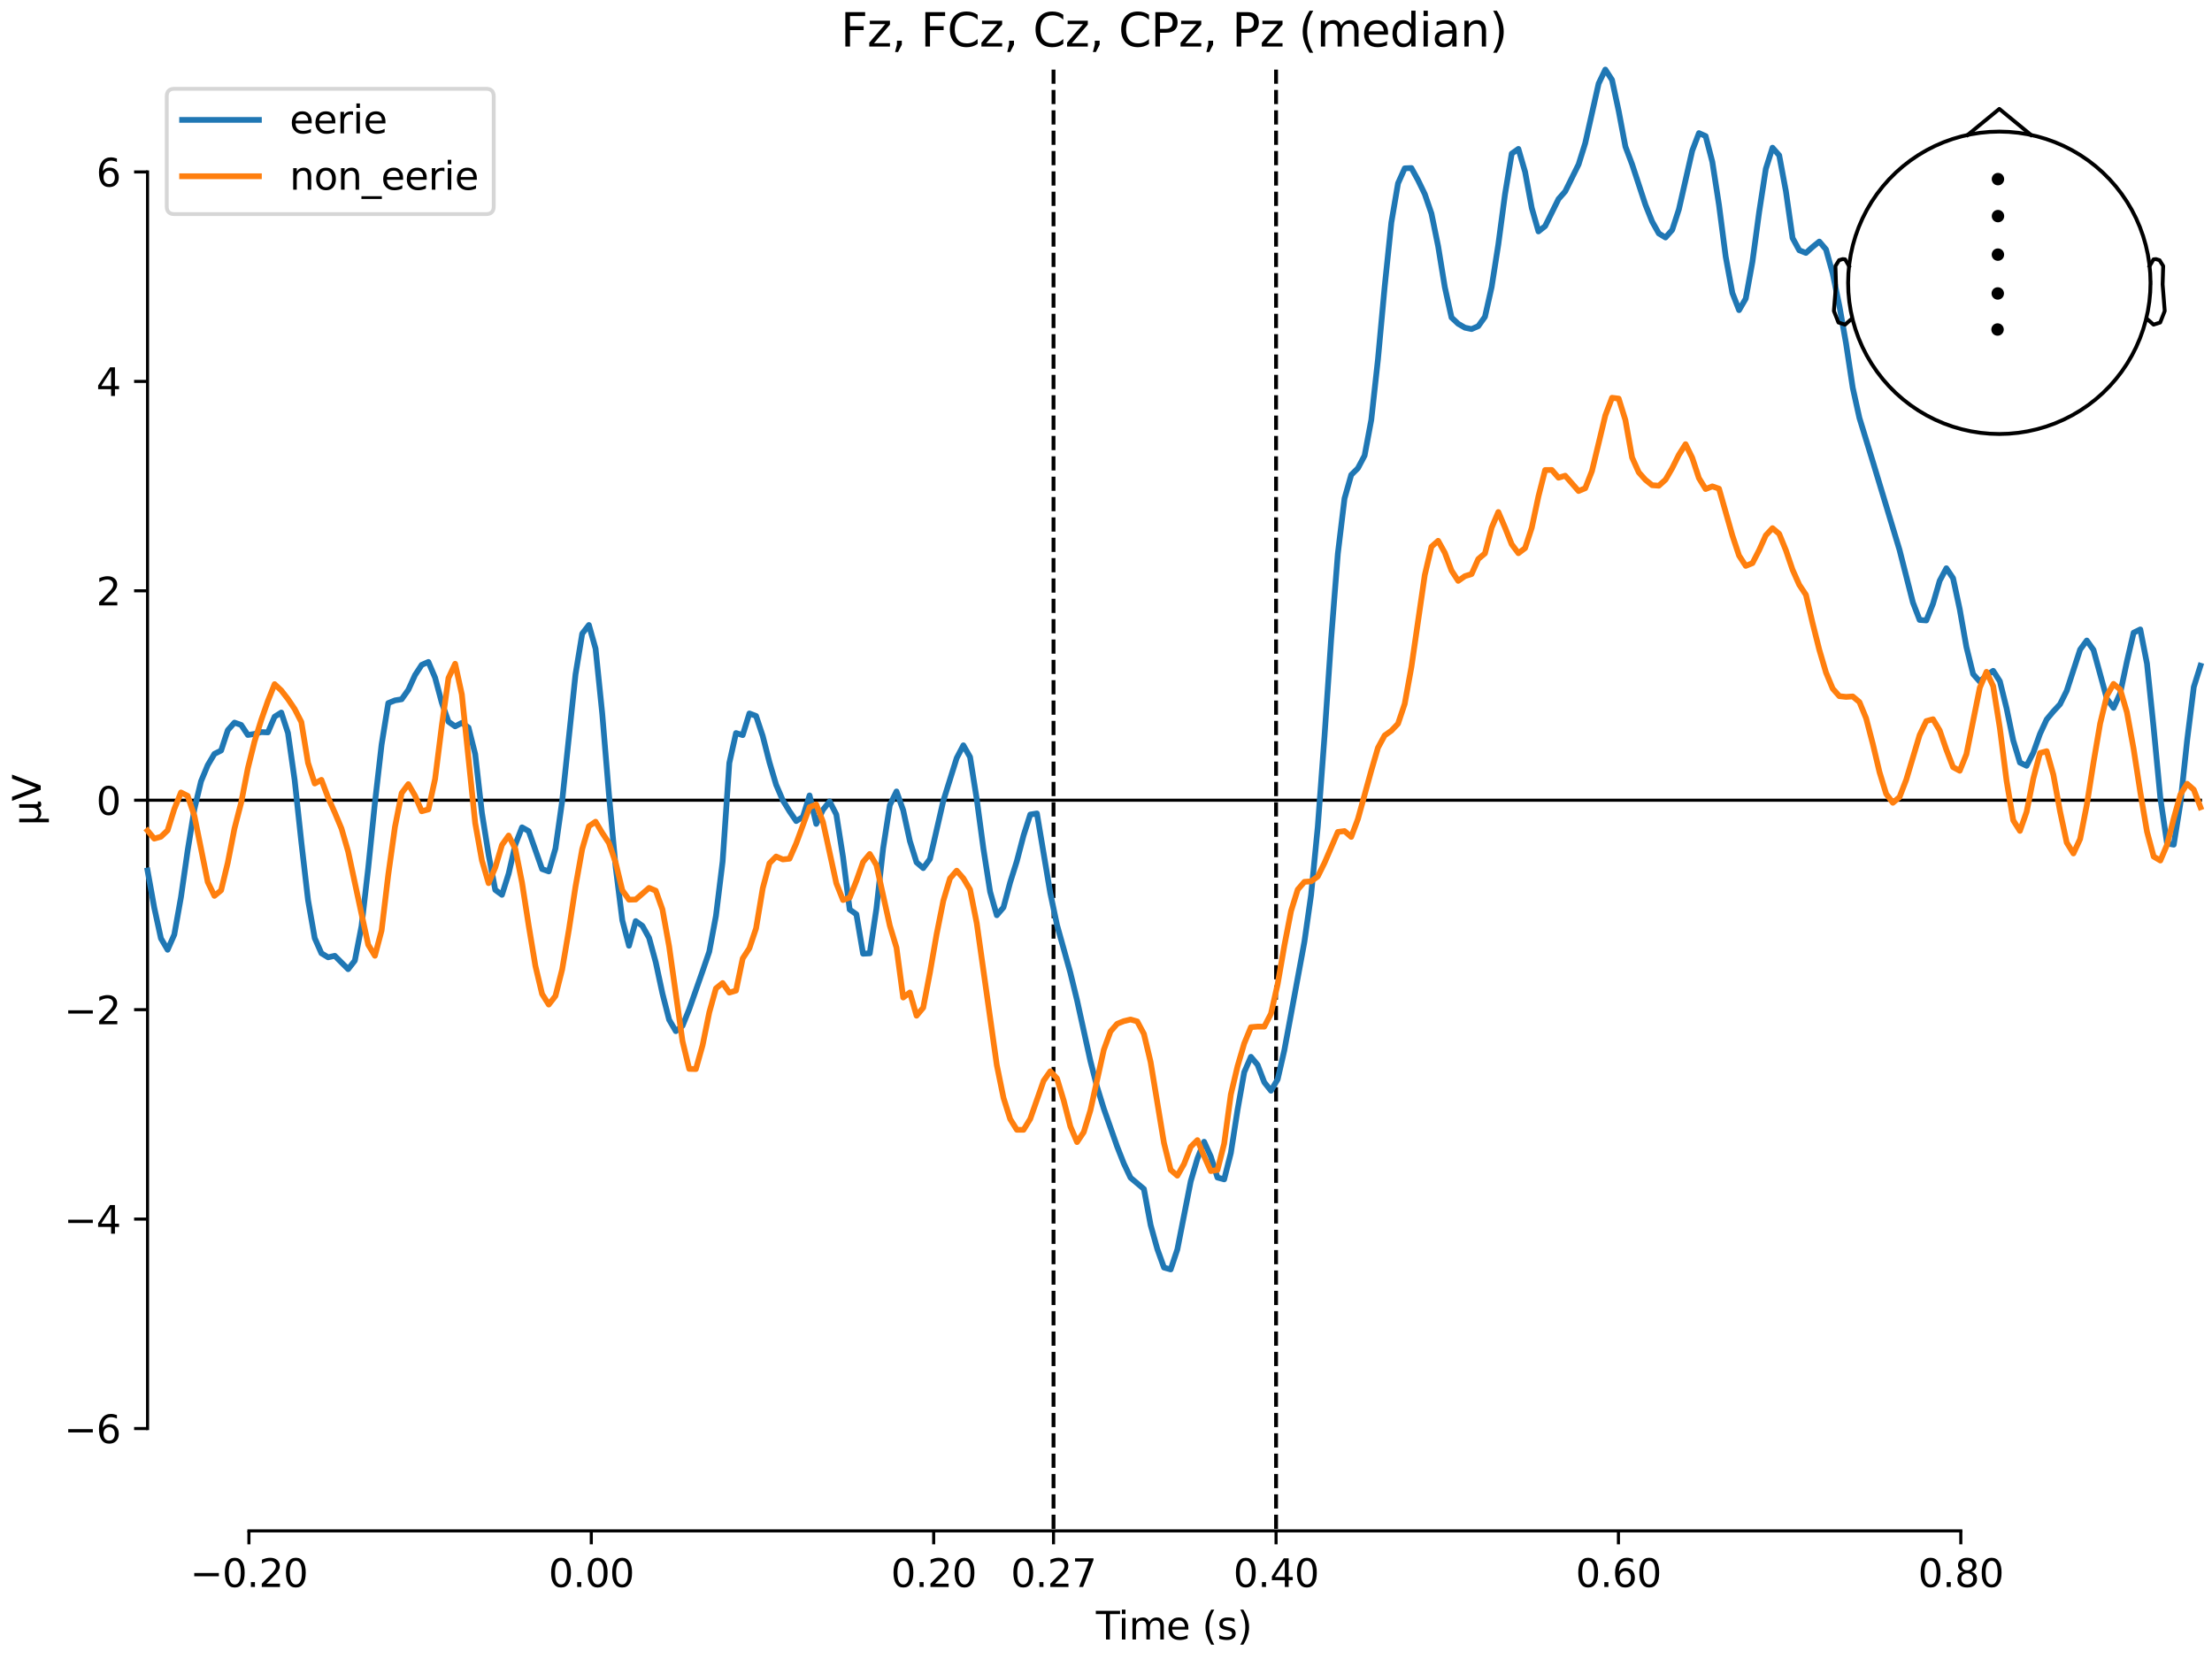 <?xml version="1.0" encoding="utf-8" standalone="no"?>
<!DOCTYPE svg PUBLIC "-//W3C//DTD SVG 1.1//EN"
  "http://www.w3.org/Graphics/SVG/1.1/DTD/svg11.dtd">
<svg xmlns:xlink="http://www.w3.org/1999/xlink" width="576pt" height="432pt" viewBox="0 0 576 432" xmlns="http://www.w3.org/2000/svg" version="1.1">
 <defs>
  <style type="text/css">*{stroke-linejoin: round; stroke-linecap: butt}</style>
 </defs>
 <g id="figure_1">
  <g id="patch_1">
   <path d="M 0 432 
L 576 432 
L 576 0 
L 0 0 
z
" style="fill: #ffffff"/>
  </g>
  <g id="axes_1">
   <g id="patch_2">
    <path d="M 38.421 398.644 
L 573 398.644 
L 573 18.118 
L 38.421 18.118 
L 38.421 398.644 
z
" style="fill: none; opacity: 0"/>
   </g>
   <g id="patch_3">
    <path d="M 38.421 371.984 
L 38.421 44.778 
" style="fill: none; stroke: #000000; stroke-width: 0.8; stroke-linejoin: miter; stroke-linecap: square"/>
   </g>
   <g id="LineCollection_1">
    <path d="M 274.332 18.118 
L 274.332 398.644 
" clip-path="url(#p2757d975d4)" style="fill: none; stroke-dasharray: 3.7,1.6; stroke-dashoffset: 0; stroke: #000000"/>
    <path d="M 332.282 18.118 
L 332.282 398.644 
" clip-path="url(#p2757d975d4)" style="fill: none; stroke-dasharray: 3.7,1.6; stroke-dashoffset: 0; stroke: #000000"/>
   </g>
   <g id="matplotlib.axis_1">
    <g id="xtick_1">
     <g id="line2d_1">
      <defs>
       <path id="m04408c9f60" d="M 0 0 
L 0 3.5 
" style="stroke: #000000; stroke-width: 0.8"/>
      </defs>
      <g>
       <use xlink:href="#m04408c9f60" x="64.819" y="398.644" style="stroke: #000000; stroke-width: 0.8"/>
      </g>
     </g>
     <g id="text_1">
      <!-- −0.20 -->
      <g transform="translate(49.496 413.242) scale(0.1 -0.1)">
       <defs>
        <path id="DejaVuSans-2212" d="M 678 2272 
L 4684 2272 
L 4684 1741 
L 678 1741 
L 678 2272 
z
" transform="scale(0.016)"/>
        <path id="DejaVuSans-30" d="M 2034 4250 
Q 1547 4250 1301 3770 
Q 1056 3291 1056 2328 
Q 1056 1369 1301 889 
Q 1547 409 2034 409 
Q 2525 409 2770 889 
Q 3016 1369 3016 2328 
Q 3016 3291 2770 3770 
Q 2525 4250 2034 4250 
z
M 2034 4750 
Q 2819 4750 3233 4129 
Q 3647 3509 3647 2328 
Q 3647 1150 3233 529 
Q 2819 -91 2034 -91 
Q 1250 -91 836 529 
Q 422 1150 422 2328 
Q 422 3509 836 4129 
Q 1250 4750 2034 4750 
z
" transform="scale(0.016)"/>
        <path id="DejaVuSans-2e" d="M 684 794 
L 1344 794 
L 1344 0 
L 684 0 
L 684 794 
z
" transform="scale(0.016)"/>
        <path id="DejaVuSans-32" d="M 1228 531 
L 3431 531 
L 3431 0 
L 469 0 
L 469 531 
Q 828 903 1448 1529 
Q 2069 2156 2228 2338 
Q 2531 2678 2651 2914 
Q 2772 3150 2772 3378 
Q 2772 3750 2511 3984 
Q 2250 4219 1831 4219 
Q 1534 4219 1204 4116 
Q 875 4013 500 3803 
L 500 4441 
Q 881 4594 1212 4672 
Q 1544 4750 1819 4750 
Q 2544 4750 2975 4387 
Q 3406 4025 3406 3419 
Q 3406 3131 3298 2873 
Q 3191 2616 2906 2266 
Q 2828 2175 2409 1742 
Q 1991 1309 1228 531 
z
" transform="scale(0.016)"/>
       </defs>
       <use xlink:href="#DejaVuSans-2212"/>
       <use xlink:href="#DejaVuSans-30" transform="translate(83.789 0)"/>
       <use xlink:href="#DejaVuSans-2e" transform="translate(147.412 0)"/>
       <use xlink:href="#DejaVuSans-32" transform="translate(179.199 0)"/>
       <use xlink:href="#DejaVuSans-30" transform="translate(242.822 0)"/>
      </g>
     </g>
    </g>
    <g id="xtick_2">
     <g id="line2d_2">
      <g>
       <use xlink:href="#m04408c9f60" x="153.973" y="398.644" style="stroke: #000000; stroke-width: 0.8"/>
      </g>
     </g>
     <g id="text_2">
      <!-- 0.00 -->
      <g transform="translate(142.84 413.242) scale(0.1 -0.1)">
       <use xlink:href="#DejaVuSans-30"/>
       <use xlink:href="#DejaVuSans-2e" transform="translate(63.623 0)"/>
       <use xlink:href="#DejaVuSans-30" transform="translate(95.41 0)"/>
       <use xlink:href="#DejaVuSans-30" transform="translate(159.033 0)"/>
      </g>
     </g>
    </g>
    <g id="xtick_3">
     <g id="line2d_3">
      <g>
       <use xlink:href="#m04408c9f60" x="243.128" y="398.644" style="stroke: #000000; stroke-width: 0.8"/>
      </g>
     </g>
     <g id="text_3">
      <!-- 0.20 -->
      <g transform="translate(231.995 413.242) scale(0.1 -0.1)">
       <use xlink:href="#DejaVuSans-30"/>
       <use xlink:href="#DejaVuSans-2e" transform="translate(63.623 0)"/>
       <use xlink:href="#DejaVuSans-32" transform="translate(95.41 0)"/>
       <use xlink:href="#DejaVuSans-30" transform="translate(159.033 0)"/>
      </g>
     </g>
    </g>
    <g id="xtick_4">
     <g id="line2d_4">
      <g>
       <use xlink:href="#m04408c9f60" x="274.332" y="398.644" style="stroke: #000000; stroke-width: 0.8"/>
      </g>
     </g>
     <g id="text_4">
      <!-- 0.27 -->
      <g transform="translate(263.199 413.242) scale(0.1 -0.1)">
       <defs>
        <path id="DejaVuSans-37" d="M 525 4666 
L 3525 4666 
L 3525 4397 
L 1831 0 
L 1172 0 
L 2766 4134 
L 525 4134 
L 525 4666 
z
" transform="scale(0.016)"/>
       </defs>
       <use xlink:href="#DejaVuSans-30"/>
       <use xlink:href="#DejaVuSans-2e" transform="translate(63.623 0)"/>
       <use xlink:href="#DejaVuSans-32" transform="translate(95.41 0)"/>
       <use xlink:href="#DejaVuSans-37" transform="translate(159.033 0)"/>
      </g>
     </g>
    </g>
    <g id="xtick_5">
     <g id="line2d_5">
      <g>
       <use xlink:href="#m04408c9f60" x="332.282" y="398.644" style="stroke: #000000; stroke-width: 0.8"/>
      </g>
     </g>
     <g id="text_5">
      <!-- 0.40 -->
      <g transform="translate(321.15 413.242) scale(0.1 -0.1)">
       <defs>
        <path id="DejaVuSans-34" d="M 2419 4116 
L 825 1625 
L 2419 1625 
L 2419 4116 
z
M 2253 4666 
L 3047 4666 
L 3047 1625 
L 3713 1625 
L 3713 1100 
L 3047 1100 
L 3047 0 
L 2419 0 
L 2419 1100 
L 313 1100 
L 313 1709 
L 2253 4666 
z
" transform="scale(0.016)"/>
       </defs>
       <use xlink:href="#DejaVuSans-30"/>
       <use xlink:href="#DejaVuSans-2e" transform="translate(63.623 0)"/>
       <use xlink:href="#DejaVuSans-34" transform="translate(95.41 0)"/>
       <use xlink:href="#DejaVuSans-30" transform="translate(159.033 0)"/>
      </g>
     </g>
    </g>
    <g id="xtick_6">
     <g id="line2d_6">
      <g>
       <use xlink:href="#m04408c9f60" x="421.437" y="398.644" style="stroke: #000000; stroke-width: 0.8"/>
      </g>
     </g>
     <g id="text_6">
      <!-- 0.60 -->
      <g transform="translate(410.304 413.242) scale(0.1 -0.1)">
       <defs>
        <path id="DejaVuSans-36" d="M 2113 2584 
Q 1688 2584 1439 2293 
Q 1191 2003 1191 1497 
Q 1191 994 1439 701 
Q 1688 409 2113 409 
Q 2538 409 2786 701 
Q 3034 994 3034 1497 
Q 3034 2003 2786 2293 
Q 2538 2584 2113 2584 
z
M 3366 4563 
L 3366 3988 
Q 3128 4100 2886 4159 
Q 2644 4219 2406 4219 
Q 1781 4219 1451 3797 
Q 1122 3375 1075 2522 
Q 1259 2794 1537 2939 
Q 1816 3084 2150 3084 
Q 2853 3084 3261 2657 
Q 3669 2231 3669 1497 
Q 3669 778 3244 343 
Q 2819 -91 2113 -91 
Q 1303 -91 875 529 
Q 447 1150 447 2328 
Q 447 3434 972 4092 
Q 1497 4750 2381 4750 
Q 2619 4750 2861 4703 
Q 3103 4656 3366 4563 
z
" transform="scale(0.016)"/>
       </defs>
       <use xlink:href="#DejaVuSans-30"/>
       <use xlink:href="#DejaVuSans-2e" transform="translate(63.623 0)"/>
       <use xlink:href="#DejaVuSans-36" transform="translate(95.41 0)"/>
       <use xlink:href="#DejaVuSans-30" transform="translate(159.033 0)"/>
      </g>
     </g>
    </g>
    <g id="xtick_7">
     <g id="line2d_7">
      <g>
       <use xlink:href="#m04408c9f60" x="510.592" y="398.644" style="stroke: #000000; stroke-width: 0.8"/>
      </g>
     </g>
     <g id="text_7">
      <!-- 0.80 -->
      <g transform="translate(499.459 413.242) scale(0.1 -0.1)">
       <defs>
        <path id="DejaVuSans-38" d="M 2034 2216 
Q 1584 2216 1326 1975 
Q 1069 1734 1069 1313 
Q 1069 891 1326 650 
Q 1584 409 2034 409 
Q 2484 409 2743 651 
Q 3003 894 3003 1313 
Q 3003 1734 2745 1975 
Q 2488 2216 2034 2216 
z
M 1403 2484 
Q 997 2584 770 2862 
Q 544 3141 544 3541 
Q 544 4100 942 4425 
Q 1341 4750 2034 4750 
Q 2731 4750 3128 4425 
Q 3525 4100 3525 3541 
Q 3525 3141 3298 2862 
Q 3072 2584 2669 2484 
Q 3125 2378 3379 2068 
Q 3634 1759 3634 1313 
Q 3634 634 3220 271 
Q 2806 -91 2034 -91 
Q 1263 -91 848 271 
Q 434 634 434 1313 
Q 434 1759 690 2068 
Q 947 2378 1403 2484 
z
M 1172 3481 
Q 1172 3119 1398 2916 
Q 1625 2713 2034 2713 
Q 2441 2713 2670 2916 
Q 2900 3119 2900 3481 
Q 2900 3844 2670 4047 
Q 2441 4250 2034 4250 
Q 1625 4250 1398 4047 
Q 1172 3844 1172 3481 
z
" transform="scale(0.016)"/>
       </defs>
       <use xlink:href="#DejaVuSans-30"/>
       <use xlink:href="#DejaVuSans-2e" transform="translate(63.623 0)"/>
       <use xlink:href="#DejaVuSans-38" transform="translate(95.41 0)"/>
       <use xlink:href="#DejaVuSans-30" transform="translate(159.033 0)"/>
      </g>
     </g>
    </g>
    <g id="text_8">
     <!-- Time (s) -->
     <g transform="translate(285.381 426.92) scale(0.1 -0.1)">
      <defs>
       <path id="DejaVuSans-54" d="M -19 4666 
L 3928 4666 
L 3928 4134 
L 2272 4134 
L 2272 0 
L 1638 0 
L 1638 4134 
L -19 4134 
L -19 4666 
z
" transform="scale(0.016)"/>
       <path id="DejaVuSans-69" d="M 603 3500 
L 1178 3500 
L 1178 0 
L 603 0 
L 603 3500 
z
M 603 4863 
L 1178 4863 
L 1178 4134 
L 603 4134 
L 603 4863 
z
" transform="scale(0.016)"/>
       <path id="DejaVuSans-6d" d="M 3328 2828 
Q 3544 3216 3844 3400 
Q 4144 3584 4550 3584 
Q 5097 3584 5394 3201 
Q 5691 2819 5691 2113 
L 5691 0 
L 5113 0 
L 5113 2094 
Q 5113 2597 4934 2840 
Q 4756 3084 4391 3084 
Q 3944 3084 3684 2787 
Q 3425 2491 3425 1978 
L 3425 0 
L 2847 0 
L 2847 2094 
Q 2847 2600 2669 2842 
Q 2491 3084 2119 3084 
Q 1678 3084 1418 2786 
Q 1159 2488 1159 1978 
L 1159 0 
L 581 0 
L 581 3500 
L 1159 3500 
L 1159 2956 
Q 1356 3278 1631 3431 
Q 1906 3584 2284 3584 
Q 2666 3584 2933 3390 
Q 3200 3197 3328 2828 
z
" transform="scale(0.016)"/>
       <path id="DejaVuSans-65" d="M 3597 1894 
L 3597 1613 
L 953 1613 
Q 991 1019 1311 708 
Q 1631 397 2203 397 
Q 2534 397 2845 478 
Q 3156 559 3463 722 
L 3463 178 
Q 3153 47 2828 -22 
Q 2503 -91 2169 -91 
Q 1331 -91 842 396 
Q 353 884 353 1716 
Q 353 2575 817 3079 
Q 1281 3584 2069 3584 
Q 2775 3584 3186 3129 
Q 3597 2675 3597 1894 
z
M 3022 2063 
Q 3016 2534 2758 2815 
Q 2500 3097 2075 3097 
Q 1594 3097 1305 2825 
Q 1016 2553 972 2059 
L 3022 2063 
z
" transform="scale(0.016)"/>
       <path id="DejaVuSans-20" transform="scale(0.016)"/>
       <path id="DejaVuSans-28" d="M 1984 4856 
Q 1566 4138 1362 3434 
Q 1159 2731 1159 2009 
Q 1159 1288 1364 580 
Q 1569 -128 1984 -844 
L 1484 -844 
Q 1016 -109 783 600 
Q 550 1309 550 2009 
Q 550 2706 781 3412 
Q 1013 4119 1484 4856 
L 1984 4856 
z
" transform="scale(0.016)"/>
       <path id="DejaVuSans-73" d="M 2834 3397 
L 2834 2853 
Q 2591 2978 2328 3040 
Q 2066 3103 1784 3103 
Q 1356 3103 1142 2972 
Q 928 2841 928 2578 
Q 928 2378 1081 2264 
Q 1234 2150 1697 2047 
L 1894 2003 
Q 2506 1872 2764 1633 
Q 3022 1394 3022 966 
Q 3022 478 2636 193 
Q 2250 -91 1575 -91 
Q 1294 -91 989 -36 
Q 684 19 347 128 
L 347 722 
Q 666 556 975 473 
Q 1284 391 1588 391 
Q 1994 391 2212 530 
Q 2431 669 2431 922 
Q 2431 1156 2273 1281 
Q 2116 1406 1581 1522 
L 1381 1569 
Q 847 1681 609 1914 
Q 372 2147 372 2553 
Q 372 3047 722 3315 
Q 1072 3584 1716 3584 
Q 2034 3584 2315 3537 
Q 2597 3491 2834 3397 
z
" transform="scale(0.016)"/>
       <path id="DejaVuSans-29" d="M 513 4856 
L 1013 4856 
Q 1481 4119 1714 3412 
Q 1947 2706 1947 2009 
Q 1947 1309 1714 600 
Q 1481 -109 1013 -844 
L 513 -844 
Q 928 -128 1133 580 
Q 1338 1288 1338 2009 
Q 1338 2731 1133 3434 
Q 928 4138 513 4856 
z
" transform="scale(0.016)"/>
      </defs>
      <use xlink:href="#DejaVuSans-54"/>
      <use xlink:href="#DejaVuSans-69" transform="translate(57.959 0)"/>
      <use xlink:href="#DejaVuSans-6d" transform="translate(85.742 0)"/>
      <use xlink:href="#DejaVuSans-65" transform="translate(183.154 0)"/>
      <use xlink:href="#DejaVuSans-20" transform="translate(244.678 0)"/>
      <use xlink:href="#DejaVuSans-28" transform="translate(276.465 0)"/>
      <use xlink:href="#DejaVuSans-73" transform="translate(315.479 0)"/>
      <use xlink:href="#DejaVuSans-29" transform="translate(367.578 0)"/>
     </g>
    </g>
   </g>
   <g id="matplotlib.axis_2">
    <g id="ytick_1">
     <g id="line2d_8">
      <defs>
       <path id="m8544817f80" d="M 0 0 
L -3.5 0 
" style="stroke: #000000; stroke-width: 0.8"/>
      </defs>
      <g>
       <use xlink:href="#m8544817f80" x="38.421" y="371.984" style="stroke: #000000; stroke-width: 0.8"/>
      </g>
     </g>
     <g id="text_9">
      <!-- −6 -->
      <g transform="translate(16.678 375.783) scale(0.1 -0.1)">
       <use xlink:href="#DejaVuSans-2212"/>
       <use xlink:href="#DejaVuSans-36" transform="translate(83.789 0)"/>
      </g>
     </g>
    </g>
    <g id="ytick_2">
     <g id="line2d_9">
      <g>
       <use xlink:href="#m8544817f80" x="38.421" y="317.45" style="stroke: #000000; stroke-width: 0.8"/>
      </g>
     </g>
     <g id="text_10">
      <!-- −4 -->
      <g transform="translate(16.678 321.249) scale(0.1 -0.1)">
       <use xlink:href="#DejaVuSans-2212"/>
       <use xlink:href="#DejaVuSans-34" transform="translate(83.789 0)"/>
      </g>
     </g>
    </g>
    <g id="ytick_3">
     <g id="line2d_10">
      <g>
       <use xlink:href="#m8544817f80" x="38.421" y="262.915" style="stroke: #000000; stroke-width: 0.8"/>
      </g>
     </g>
     <g id="text_11">
      <!-- −2 -->
      <g transform="translate(16.678 266.715) scale(0.1 -0.1)">
       <use xlink:href="#DejaVuSans-2212"/>
       <use xlink:href="#DejaVuSans-32" transform="translate(83.789 0)"/>
      </g>
     </g>
    </g>
    <g id="ytick_4">
     <g id="line2d_11">
      <g>
       <use xlink:href="#m8544817f80" x="38.421" y="208.381" style="stroke: #000000; stroke-width: 0.8"/>
      </g>
     </g>
     <g id="text_12">
      <!-- 0 -->
      <g transform="translate(25.058 212.18) scale(0.1 -0.1)">
       <use xlink:href="#DejaVuSans-30"/>
      </g>
     </g>
    </g>
    <g id="ytick_5">
     <g id="line2d_12">
      <g>
       <use xlink:href="#m8544817f80" x="38.421" y="153.847" style="stroke: #000000; stroke-width: 0.8"/>
      </g>
     </g>
     <g id="text_13">
      <!-- 2 -->
      <g transform="translate(25.058 157.646) scale(0.1 -0.1)">
       <use xlink:href="#DejaVuSans-32"/>
      </g>
     </g>
    </g>
    <g id="ytick_6">
     <g id="line2d_13">
      <g>
       <use xlink:href="#m8544817f80" x="38.421" y="99.312" style="stroke: #000000; stroke-width: 0.8"/>
      </g>
     </g>
     <g id="text_14">
      <!-- 4 -->
      <g transform="translate(25.058 103.111) scale(0.1 -0.1)">
       <use xlink:href="#DejaVuSans-34"/>
      </g>
     </g>
    </g>
    <g id="ytick_7">
     <g id="line2d_14">
      <g>
       <use xlink:href="#m8544817f80" x="38.421" y="44.778" style="stroke: #000000; stroke-width: 0.8"/>
      </g>
     </g>
     <g id="text_15">
      <!-- 6 -->
      <g transform="translate(25.058 48.577) scale(0.1 -0.1)">
       <use xlink:href="#DejaVuSans-36"/>
      </g>
     </g>
    </g>
    <g id="text_16">
     <!-- µV -->
     <g transform="translate(10.599 214.982) rotate(-90) scale(0.1 -0.1)">
      <defs>
       <path id="DejaVuSans-b5" d="M 544 -1331 
L 544 3500 
L 1119 3500 
L 1119 1325 
Q 1119 872 1334 640 
Q 1550 409 1972 409 
Q 2434 409 2667 671 
Q 2900 934 2900 1459 
L 2900 3500 
L 3475 3500 
L 3475 806 
Q 3475 619 3529 530 
Q 3584 441 3700 441 
Q 3728 441 3778 458 
Q 3828 475 3916 513 
L 3916 50 
Q 3788 -22 3673 -56 
Q 3559 -91 3450 -91 
Q 3234 -91 3106 31 
Q 2978 153 2931 403 
Q 2775 156 2548 32 
Q 2322 -91 2016 -91 
Q 1697 -91 1473 31 
Q 1250 153 1119 397 
L 1119 -1331 
L 544 -1331 
z
" transform="scale(0.016)"/>
       <path id="DejaVuSans-56" d="M 1831 0 
L 50 4666 
L 709 4666 
L 2188 738 
L 3669 4666 
L 4325 4666 
L 2547 0 
L 1831 0 
z
" transform="scale(0.016)"/>
      </defs>
      <use xlink:href="#DejaVuSans-b5"/>
      <use xlink:href="#DejaVuSans-56" transform="translate(63.623 0)"/>
     </g>
    </g>
   </g>
   <g id="patch_4">
    <path d="M 64.819 398.644 
L 510.592 398.644 
" style="fill: none; stroke: #000000; stroke-width: 0.8; stroke-linejoin: miter; stroke-linecap: square"/>
   </g>
   <g id="patch_5">
    <path d="M 38.421 208.381 
L 573 208.381 
" style="fill: none; stroke: #000000; stroke-width: 0.8; stroke-linejoin: miter; stroke-linecap: square"/>
   </g>
   <g id="text_17">
    <!-- Fz, FCz, Cz, CPz, Pz (median) -->
    <g transform="translate(218.923 12.118) scale(0.12 -0.12)">
     <defs>
      <path id="DejaVuSans-46" d="M 628 4666 
L 3309 4666 
L 3309 4134 
L 1259 4134 
L 1259 2759 
L 3109 2759 
L 3109 2228 
L 1259 2228 
L 1259 0 
L 628 0 
L 628 4666 
z
" transform="scale(0.016)"/>
      <path id="DejaVuSans-7a" d="M 353 3500 
L 3084 3500 
L 3084 2975 
L 922 459 
L 3084 459 
L 3084 0 
L 275 0 
L 275 525 
L 2438 3041 
L 353 3041 
L 353 3500 
z
" transform="scale(0.016)"/>
      <path id="DejaVuSans-2c" d="M 750 794 
L 1409 794 
L 1409 256 
L 897 -744 
L 494 -744 
L 750 256 
L 750 794 
z
" transform="scale(0.016)"/>
      <path id="DejaVuSans-43" d="M 4122 4306 
L 4122 3641 
Q 3803 3938 3442 4084 
Q 3081 4231 2675 4231 
Q 1875 4231 1450 3742 
Q 1025 3253 1025 2328 
Q 1025 1406 1450 917 
Q 1875 428 2675 428 
Q 3081 428 3442 575 
Q 3803 722 4122 1019 
L 4122 359 
Q 3791 134 3420 21 
Q 3050 -91 2638 -91 
Q 1578 -91 968 557 
Q 359 1206 359 2328 
Q 359 3453 968 4101 
Q 1578 4750 2638 4750 
Q 3056 4750 3426 4639 
Q 3797 4528 4122 4306 
z
" transform="scale(0.016)"/>
      <path id="DejaVuSans-50" d="M 1259 4147 
L 1259 2394 
L 2053 2394 
Q 2494 2394 2734 2622 
Q 2975 2850 2975 3272 
Q 2975 3691 2734 3919 
Q 2494 4147 2053 4147 
L 1259 4147 
z
M 628 4666 
L 2053 4666 
Q 2838 4666 3239 4311 
Q 3641 3956 3641 3272 
Q 3641 2581 3239 2228 
Q 2838 1875 2053 1875 
L 1259 1875 
L 1259 0 
L 628 0 
L 628 4666 
z
" transform="scale(0.016)"/>
      <path id="DejaVuSans-64" d="M 2906 2969 
L 2906 4863 
L 3481 4863 
L 3481 0 
L 2906 0 
L 2906 525 
Q 2725 213 2448 61 
Q 2172 -91 1784 -91 
Q 1150 -91 751 415 
Q 353 922 353 1747 
Q 353 2572 751 3078 
Q 1150 3584 1784 3584 
Q 2172 3584 2448 3432 
Q 2725 3281 2906 2969 
z
M 947 1747 
Q 947 1113 1208 752 
Q 1469 391 1925 391 
Q 2381 391 2643 752 
Q 2906 1113 2906 1747 
Q 2906 2381 2643 2742 
Q 2381 3103 1925 3103 
Q 1469 3103 1208 2742 
Q 947 2381 947 1747 
z
" transform="scale(0.016)"/>
      <path id="DejaVuSans-61" d="M 2194 1759 
Q 1497 1759 1228 1600 
Q 959 1441 959 1056 
Q 959 750 1161 570 
Q 1363 391 1709 391 
Q 2188 391 2477 730 
Q 2766 1069 2766 1631 
L 2766 1759 
L 2194 1759 
z
M 3341 1997 
L 3341 0 
L 2766 0 
L 2766 531 
Q 2569 213 2275 61 
Q 1981 -91 1556 -91 
Q 1019 -91 701 211 
Q 384 513 384 1019 
Q 384 1609 779 1909 
Q 1175 2209 1959 2209 
L 2766 2209 
L 2766 2266 
Q 2766 2663 2505 2880 
Q 2244 3097 1772 3097 
Q 1472 3097 1187 3025 
Q 903 2953 641 2809 
L 641 3341 
Q 956 3463 1253 3523 
Q 1550 3584 1831 3584 
Q 2591 3584 2966 3190 
Q 3341 2797 3341 1997 
z
" transform="scale(0.016)"/>
      <path id="DejaVuSans-6e" d="M 3513 2113 
L 3513 0 
L 2938 0 
L 2938 2094 
Q 2938 2591 2744 2837 
Q 2550 3084 2163 3084 
Q 1697 3084 1428 2787 
Q 1159 2491 1159 1978 
L 1159 0 
L 581 0 
L 581 3500 
L 1159 3500 
L 1159 2956 
Q 1366 3272 1645 3428 
Q 1925 3584 2291 3584 
Q 2894 3584 3203 3211 
Q 3513 2838 3513 2113 
z
" transform="scale(0.016)"/>
     </defs>
     <use xlink:href="#DejaVuSans-46"/>
     <use xlink:href="#DejaVuSans-7a" transform="translate(57.52 0)"/>
     <use xlink:href="#DejaVuSans-2c" transform="translate(110.01 0)"/>
     <use xlink:href="#DejaVuSans-20" transform="translate(141.797 0)"/>
     <use xlink:href="#DejaVuSans-46" transform="translate(173.584 0)"/>
     <use xlink:href="#DejaVuSans-43" transform="translate(231.104 0)"/>
     <use xlink:href="#DejaVuSans-7a" transform="translate(300.928 0)"/>
     <use xlink:href="#DejaVuSans-2c" transform="translate(353.418 0)"/>
     <use xlink:href="#DejaVuSans-20" transform="translate(385.205 0)"/>
     <use xlink:href="#DejaVuSans-43" transform="translate(416.992 0)"/>
     <use xlink:href="#DejaVuSans-7a" transform="translate(486.816 0)"/>
     <use xlink:href="#DejaVuSans-2c" transform="translate(539.307 0)"/>
     <use xlink:href="#DejaVuSans-20" transform="translate(571.094 0)"/>
     <use xlink:href="#DejaVuSans-43" transform="translate(602.881 0)"/>
     <use xlink:href="#DejaVuSans-50" transform="translate(672.705 0)"/>
     <use xlink:href="#DejaVuSans-7a" transform="translate(733.008 0)"/>
     <use xlink:href="#DejaVuSans-2c" transform="translate(785.498 0)"/>
     <use xlink:href="#DejaVuSans-20" transform="translate(817.285 0)"/>
     <use xlink:href="#DejaVuSans-50" transform="translate(849.072 0)"/>
     <use xlink:href="#DejaVuSans-7a" transform="translate(909.375 0)"/>
     <use xlink:href="#DejaVuSans-20" transform="translate(961.865 0)"/>
     <use xlink:href="#DejaVuSans-28" transform="translate(993.652 0)"/>
     <use xlink:href="#DejaVuSans-6d" transform="translate(1032.666 0)"/>
     <use xlink:href="#DejaVuSans-65" transform="translate(1130.078 0)"/>
     <use xlink:href="#DejaVuSans-64" transform="translate(1191.602 0)"/>
     <use xlink:href="#DejaVuSans-69" transform="translate(1255.078 0)"/>
     <use xlink:href="#DejaVuSans-61" transform="translate(1282.861 0)"/>
     <use xlink:href="#DejaVuSans-6e" transform="translate(1344.141 0)"/>
     <use xlink:href="#DejaVuSans-29" transform="translate(1407.52 0)"/>
    </g>
   </g>
   <g id="legend_1">
    <g id="patch_6">
     <path d="M 45.421 55.753 
L 126.563 55.753 
Q 128.563 55.753 128.563 53.753 
L 128.563 25.118 
Q 128.563 23.118 126.563 23.118 
L 45.421 23.118 
Q 43.421 23.118 43.421 25.118 
L 43.421 53.753 
Q 43.421 55.753 45.421 55.753 
z
" style="fill: #ffffff; opacity: 0.8; stroke: #cccccc; stroke-linejoin: miter"/>
    </g>
    <g id="line2d_15">
     <path d="M 47.421 31.217 
L 57.421 31.217 
L 67.421 31.217 
" style="fill: none; stroke: #1f77b4; stroke-width: 1.5; stroke-linecap: square"/>
    </g>
    <g id="text_18">
     <!-- eerie -->
     <g transform="translate(75.421 34.717) scale(0.1 -0.1)">
      <defs>
       <path id="DejaVuSans-72" d="M 2631 2963 
Q 2534 3019 2420 3045 
Q 2306 3072 2169 3072 
Q 1681 3072 1420 2755 
Q 1159 2438 1159 1844 
L 1159 0 
L 581 0 
L 581 3500 
L 1159 3500 
L 1159 2956 
Q 1341 3275 1631 3429 
Q 1922 3584 2338 3584 
Q 2397 3584 2469 3576 
Q 2541 3569 2628 3553 
L 2631 2963 
z
" transform="scale(0.016)"/>
      </defs>
      <use xlink:href="#DejaVuSans-65"/>
      <use xlink:href="#DejaVuSans-65" transform="translate(61.523 0)"/>
      <use xlink:href="#DejaVuSans-72" transform="translate(123.047 0)"/>
      <use xlink:href="#DejaVuSans-69" transform="translate(164.16 0)"/>
      <use xlink:href="#DejaVuSans-65" transform="translate(191.943 0)"/>
     </g>
    </g>
    <g id="line2d_16">
     <path d="M 47.421 45.895 
L 57.421 45.895 
L 67.421 45.895 
" style="fill: none; stroke: #ff7f0e; stroke-width: 1.5; stroke-linecap: square"/>
    </g>
    <g id="text_19">
     <!-- non_eerie -->
     <g transform="translate(75.421 49.395) scale(0.1 -0.1)">
      <defs>
       <path id="DejaVuSans-6f" d="M 1959 3097 
Q 1497 3097 1228 2736 
Q 959 2375 959 1747 
Q 959 1119 1226 758 
Q 1494 397 1959 397 
Q 2419 397 2687 759 
Q 2956 1122 2956 1747 
Q 2956 2369 2687 2733 
Q 2419 3097 1959 3097 
z
M 1959 3584 
Q 2709 3584 3137 3096 
Q 3566 2609 3566 1747 
Q 3566 888 3137 398 
Q 2709 -91 1959 -91 
Q 1206 -91 779 398 
Q 353 888 353 1747 
Q 353 2609 779 3096 
Q 1206 3584 1959 3584 
z
" transform="scale(0.016)"/>
       <path id="DejaVuSans-5f" d="M 3263 -1063 
L 3263 -1509 
L -63 -1509 
L -63 -1063 
L 3263 -1063 
z
" transform="scale(0.016)"/>
      </defs>
      <use xlink:href="#DejaVuSans-6e"/>
      <use xlink:href="#DejaVuSans-6f" transform="translate(63.379 0)"/>
      <use xlink:href="#DejaVuSans-6e" transform="translate(124.561 0)"/>
      <use xlink:href="#DejaVuSans-5f" transform="translate(187.939 0)"/>
      <use xlink:href="#DejaVuSans-65" transform="translate(237.939 0)"/>
      <use xlink:href="#DejaVuSans-65" transform="translate(299.463 0)"/>
      <use xlink:href="#DejaVuSans-72" transform="translate(360.986 0)"/>
      <use xlink:href="#DejaVuSans-69" transform="translate(402.1 0)"/>
      <use xlink:href="#DejaVuSans-65" transform="translate(429.883 0)"/>
     </g>
    </g>
   </g>
   <g id="line2d_17">
    <path d="M 38.421 226.672 
L 40.162 236.331 
L 41.903 244.353 
L 43.644 247.315 
L 45.386 243.369 
L 47.127 233.592 
L 48.868 221.453 
L 50.61 210.718 
L 52.351 203.444 
L 54.092 199.248 
L 55.834 196.309 
L 57.575 195.438 
L 59.316 190.137 
L 61.057 188.166 
L 62.799 188.773 
L 64.54 191.382 
L 66.281 191.115 
L 68.023 190.632 
L 69.764 190.707 
L 71.505 186.626 
L 73.247 185.546 
L 74.988 190.87 
L 76.729 203.129 
L 78.47 219.298 
L 80.212 234.371 
L 81.953 244.291 
L 83.694 248.222 
L 85.436 249.284 
L 87.177 248.889 
L 90.66 252.37 
L 92.401 250.136 
L 94.142 241.151 
L 95.883 226.053 
L 97.625 209.078 
L 99.366 193.903 
L 101.107 183.082 
L 102.849 182.376 
L 104.59 182.088 
L 106.331 179.624 
L 108.073 175.796 
L 109.814 173.129 
L 111.555 172.366 
L 113.296 176.461 
L 115.038 182.965 
L 116.779 187.917 
L 118.52 189.143 
L 120.262 188.232 
L 122.003 189.45 
L 123.744 196.386 
L 125.486 211.646 
L 127.227 222.547 
L 128.968 231.734 
L 130.709 233.012 
L 132.451 227.499 
L 134.192 219.927 
L 135.933 215.438 
L 137.675 216.426 
L 141.157 226.3 
L 142.899 226.915 
L 144.64 220.948 
L 146.381 208.635 
L 149.864 175.592 
L 151.605 165.007 
L 153.346 162.746 
L 155.088 168.908 
L 156.829 185.893 
L 158.57 206.907 
L 160.312 225.73 
L 162.053 239.657 
L 163.794 246.273 
L 165.535 239.849 
L 167.277 241.084 
L 169.018 244.21 
L 170.759 250.583 
L 172.501 258.716 
L 174.242 265.542 
L 175.983 268.516 
L 177.725 267.117 
L 179.466 262.809 
L 182.948 252.883 
L 184.69 247.809 
L 186.431 238.492 
L 188.172 224.302 
L 189.914 198.676 
L 191.655 190.885 
L 193.396 191.42 
L 195.138 185.78 
L 196.879 186.437 
L 198.62 191.679 
L 200.361 198.498 
L 202.103 204.358 
L 203.844 208.4 
L 205.585 211.256 
L 207.327 213.806 
L 209.068 212.731 
L 210.809 207.128 
L 212.551 214.548 
L 214.292 210.866 
L 216.033 208.689 
L 217.774 212.084 
L 219.516 223.148 
L 221.257 236.842 
L 222.998 238.076 
L 224.74 248.343 
L 226.481 248.254 
L 228.222 236.593 
L 229.964 220.917 
L 231.705 209.662 
L 233.446 206.09 
L 235.187 210.967 
L 236.929 219.006 
L 238.67 224.561 
L 240.411 226.057 
L 242.153 223.69 
L 245.635 208.544 
L 249.118 197.405 
L 250.859 194.073 
L 252.6 197.129 
L 254.342 208.082 
L 256.083 221.022 
L 257.824 232.214 
L 259.566 238.326 
L 261.307 236.274 
L 263.048 229.753 
L 264.79 224.218 
L 266.531 217.558 
L 268.272 212.108 
L 270.013 211.818 
L 273.496 232.577 
L 275.237 240.829 
L 278.72 253.323 
L 280.461 260.461 
L 283.944 276.306 
L 285.685 283.06 
L 287.427 288.698 
L 290.909 298.581 
L 292.65 302.998 
L 294.392 306.678 
L 297.874 309.605 
L 299.616 318.986 
L 301.357 325.229 
L 303.098 330.067 
L 304.84 330.56 
L 306.581 325.346 
L 310.063 307.615 
L 311.805 301.686 
L 313.546 297.305 
L 315.287 301.164 
L 317.029 306.629 
L 318.77 307.105 
L 320.511 300.245 
L 322.253 289.032 
L 323.994 279.204 
L 325.735 275.191 
L 327.476 277.281 
L 329.218 281.83 
L 330.959 284.022 
L 332.7 281.055 
L 334.442 273.479 
L 339.666 245.246 
L 341.407 233.009 
L 343.148 215.262 
L 344.889 191.883 
L 346.631 166.343 
L 348.372 144.182 
L 350.113 129.794 
L 351.855 123.658 
L 353.596 121.924 
L 355.337 118.633 
L 357.079 109.339 
L 358.82 93.552 
L 360.561 74.715 
L 362.302 57.952 
L 364.044 47.744 
L 365.785 43.834 
L 367.526 43.757 
L 369.268 46.934 
L 371.009 50.532 
L 372.75 55.612 
L 374.492 64.132 
L 376.233 74.794 
L 377.974 82.685 
L 379.715 84.314 
L 381.457 85.325 
L 383.198 85.688 
L 384.939 84.927 
L 386.681 82.491 
L 388.422 74.734 
L 390.163 63.636 
L 391.905 50.556 
L 393.646 40.005 
L 395.387 38.772 
L 397.128 44.744 
L 398.87 54.155 
L 400.611 60.263 
L 402.352 58.882 
L 405.835 51.823 
L 407.576 49.842 
L 411.059 42.816 
L 412.8 37.24 
L 416.283 21.748 
L 418.024 18.118 
L 419.765 20.8 
L 421.507 28.919 
L 423.248 38.158 
L 424.989 42.765 
L 428.472 53.346 
L 430.213 57.693 
L 431.954 60.794 
L 433.696 61.845 
L 435.437 59.871 
L 437.178 54.527 
L 440.661 39.225 
L 442.402 34.66 
L 444.144 35.431 
L 445.885 42.142 
L 447.626 53.383 
L 449.367 66.832 
L 451.109 76.291 
L 452.85 80.759 
L 454.591 77.754 
L 456.333 68.142 
L 458.074 55.274 
L 459.815 43.962 
L 461.557 38.458 
L 463.298 40.446 
L 465.039 49.764 
L 466.78 61.985 
L 468.522 65.169 
L 470.263 65.864 
L 472.004 64.298 
L 473.746 62.901 
L 475.487 64.942 
L 477.228 71.214 
L 478.97 79.671 
L 480.711 89.454 
L 482.452 100.983 
L 484.193 108.845 
L 487.676 120.195 
L 494.641 143.218 
L 498.124 156.901 
L 499.865 161.43 
L 501.606 161.562 
L 503.348 157.221 
L 505.089 151.232 
L 506.83 147.968 
L 508.572 150.562 
L 510.313 158.652 
L 512.054 168.501 
L 513.796 175.536 
L 515.537 177.482 
L 517.278 175.855 
L 519.019 174.675 
L 520.761 177.402 
L 522.502 184.414 
L 524.243 192.813 
L 525.985 198.576 
L 527.726 199.409 
L 529.467 195.994 
L 531.209 191.107 
L 532.95 187.34 
L 534.691 185.249 
L 536.432 183.372 
L 538.174 179.874 
L 541.656 169.148 
L 543.398 166.784 
L 545.139 169.229 
L 548.622 181.95 
L 550.363 184.327 
L 552.104 180.503 
L 553.845 172.252 
L 555.587 164.752 
L 557.328 163.898 
L 559.069 172.807 
L 560.811 189.584 
L 562.552 207.797 
L 564.293 219.624 
L 566.035 219.952 
L 567.776 209.157 
L 569.517 192.863 
L 571.258 178.9 
L 573 173.345 
L 573 173.345 
" style="fill: none; stroke: #1f77b4; stroke-width: 1.5; stroke-linecap: square"/>
   </g>
   <g id="line2d_18">
    <path d="M 38.421 216.289 
L 40.162 218.378 
L 41.903 217.892 
L 43.644 216.225 
L 45.386 210.667 
L 47.127 206.357 
L 48.868 207.237 
L 50.61 212.403 
L 54.092 229.66 
L 55.834 233.279 
L 57.575 231.837 
L 59.316 224.642 
L 61.057 215.747 
L 62.799 209.003 
L 64.54 200.056 
L 66.281 193.077 
L 68.023 187.487 
L 69.764 182.509 
L 71.505 178.148 
L 73.247 179.791 
L 74.988 182.034 
L 76.729 184.62 
L 78.47 188.005 
L 80.212 198.654 
L 81.953 204.026 
L 83.694 203.068 
L 85.436 207.705 
L 87.177 211.587 
L 88.918 215.744 
L 90.66 221.75 
L 94.142 237.995 
L 95.883 246.004 
L 97.625 248.879 
L 99.366 242.289 
L 101.107 227.753 
L 102.849 215.319 
L 104.59 206.525 
L 106.331 204.186 
L 108.073 207.199 
L 109.814 211.251 
L 111.555 210.769 
L 113.296 202.851 
L 115.038 189.023 
L 116.779 176.569 
L 118.52 172.845 
L 120.262 180.814 
L 123.744 214.351 
L 125.486 224.047 
L 127.227 229.968 
L 128.968 225.898 
L 130.709 220.035 
L 132.451 217.569 
L 134.192 221.06 
L 135.933 229.817 
L 137.675 241.039 
L 139.416 251.519 
L 141.157 258.827 
L 142.899 261.591 
L 144.64 259.348 
L 146.381 252.457 
L 148.122 242.217 
L 149.864 230.867 
L 151.605 221.096 
L 153.346 215.15 
L 155.088 213.966 
L 156.829 216.89 
L 158.57 219.521 
L 160.312 224.627 
L 162.053 231.838 
L 163.794 234.274 
L 165.535 234.228 
L 169.018 231.199 
L 170.759 231.929 
L 172.501 236.827 
L 174.242 246.448 
L 177.725 271.13 
L 179.466 278.336 
L 181.207 278.38 
L 182.948 272.194 
L 184.69 263.652 
L 186.431 257.381 
L 188.172 255.977 
L 189.914 258.473 
L 191.655 257.952 
L 193.396 249.588 
L 195.138 246.905 
L 196.879 241.745 
L 198.62 231.298 
L 200.361 224.797 
L 202.103 223.037 
L 203.844 223.79 
L 205.585 223.606 
L 207.327 219.647 
L 210.809 210.173 
L 212.551 209.476 
L 214.292 214.004 
L 217.774 230.003 
L 219.516 234.366 
L 221.257 233.737 
L 222.998 229.385 
L 224.74 224.457 
L 226.481 222.374 
L 228.222 225.271 
L 231.705 241.03 
L 233.446 246.77 
L 235.187 259.758 
L 236.929 258.431 
L 238.67 264.486 
L 240.411 262.383 
L 242.153 253.264 
L 243.894 243.278 
L 245.635 234.564 
L 247.377 228.741 
L 249.118 226.72 
L 250.859 228.717 
L 252.6 231.645 
L 254.342 240.384 
L 259.566 277.349 
L 261.307 285.869 
L 263.048 291.399 
L 264.79 294.194 
L 266.531 294.199 
L 268.272 291.357 
L 271.755 281.426 
L 273.496 278.954 
L 275.237 280.811 
L 276.979 286.537 
L 278.72 293.323 
L 280.461 297.397 
L 282.203 294.805 
L 283.944 289.115 
L 287.427 273.374 
L 289.168 268.591 
L 290.909 266.596 
L 292.65 265.899 
L 294.392 265.477 
L 296.133 265.97 
L 297.874 269.229 
L 299.616 276.537 
L 303.098 297.637 
L 304.84 304.642 
L 306.581 306.14 
L 308.322 303.1 
L 310.063 298.621 
L 311.805 296.885 
L 313.546 301.062 
L 315.287 304.943 
L 317.029 304.65 
L 318.77 297.794 
L 320.511 284.98 
L 322.253 277.652 
L 323.994 271.717 
L 325.735 267.474 
L 327.476 267.325 
L 329.218 267.337 
L 330.959 263.963 
L 332.7 256.266 
L 334.442 246.246 
L 336.183 237.236 
L 337.924 231.647 
L 339.666 229.627 
L 341.407 229.502 
L 343.148 228.233 
L 344.889 224.726 
L 348.372 216.64 
L 350.113 216.404 
L 351.855 217.928 
L 353.596 213.284 
L 357.079 200.663 
L 358.82 194.714 
L 360.561 191.51 
L 362.302 190.278 
L 364.044 188.451 
L 365.785 183.269 
L 367.526 173.696 
L 371.009 149.724 
L 372.75 142.358 
L 374.492 140.824 
L 376.233 143.951 
L 377.974 148.574 
L 379.715 151.258 
L 381.457 150.03 
L 383.198 149.485 
L 384.939 145.57 
L 386.681 144.098 
L 388.422 137.397 
L 390.163 133.329 
L 391.905 137.386 
L 393.646 141.734 
L 395.387 144.058 
L 397.128 142.73 
L 398.87 137.407 
L 400.611 129.234 
L 402.352 122.391 
L 404.094 122.373 
L 405.835 124.399 
L 407.576 123.873 
L 411.059 127.859 
L 412.8 127.127 
L 414.541 122.658 
L 418.024 108.174 
L 419.765 103.581 
L 421.507 103.797 
L 423.248 109.372 
L 424.989 119.126 
L 426.731 123.001 
L 428.472 124.949 
L 430.213 126.347 
L 431.954 126.477 
L 433.696 124.913 
L 435.437 121.912 
L 437.178 118.413 
L 438.92 115.667 
L 440.661 119.227 
L 442.402 124.506 
L 444.144 127.346 
L 445.885 126.651 
L 447.626 127.249 
L 451.109 139.443 
L 452.85 144.678 
L 454.591 147.356 
L 456.333 146.644 
L 458.074 143.271 
L 459.815 139.404 
L 461.557 137.532 
L 463.298 139.011 
L 465.039 143.271 
L 466.78 148.358 
L 468.522 152.278 
L 470.263 154.896 
L 472.004 162.301 
L 473.746 169.213 
L 475.487 175.13 
L 477.228 179.314 
L 478.97 181.282 
L 480.711 181.468 
L 482.452 181.353 
L 484.193 182.812 
L 485.935 187.039 
L 487.676 193.706 
L 489.417 201.04 
L 491.159 206.724 
L 492.9 209.04 
L 494.641 207.545 
L 496.383 203.039 
L 499.865 191.416 
L 501.606 187.76 
L 503.348 187.287 
L 505.089 190.196 
L 506.83 195.239 
L 508.572 199.758 
L 510.313 200.704 
L 512.054 196.383 
L 515.537 179.078 
L 517.278 174.945 
L 519.019 178.669 
L 520.761 189.617 
L 522.502 203.281 
L 524.243 213.618 
L 525.985 216.362 
L 527.726 211.405 
L 529.467 202.748 
L 531.209 196.093 
L 532.95 195.607 
L 534.691 201.738 
L 536.432 211.287 
L 538.174 219.419 
L 539.915 222.235 
L 541.656 218.474 
L 543.398 209.596 
L 545.139 198.562 
L 546.88 188.378 
L 548.622 181.173 
L 550.363 178.081 
L 552.104 179.549 
L 553.845 185.476 
L 555.587 195.004 
L 557.328 206.268 
L 559.069 216.546 
L 560.811 223.049 
L 562.552 224.082 
L 564.293 219.979 
L 566.035 213.124 
L 567.776 206.893 
L 569.517 204.09 
L 571.258 205.629 
L 573 210.212 
L 573 210.212 
" style="fill: none; stroke: #ff7f0e; stroke-width: 1.5; stroke-linecap: square"/>
   </g>
  </g>
  <g id="axes_2">
   <g id="PathCollection_1">
    <defs>
     <path id="C0_0_02a86757c5" d="M 0 1.118 
C 0.297 1.118 0.581 1 0.791 0.791 
C 1 0.581 1.118 0.297 1.118 -0 
C 1.118 -0.297 1 -0.581 0.791 -0.791 
C 0.581 -1 0.297 -1.118 0 -1.118 
C -0.297 -1.118 -0.581 -1 -0.791 -0.791 
C -1 -0.581 -1.118 -0.297 -1.118 0 
C -1.118 0.297 -1 0.581 -0.791 0.791 
C -0.581 1 -0.297 1.118 0 1.118 
z
"/>
    </defs>
    <g clip-path="url(#p2c78cf89dd)">
     <use xlink:href="#C0_0_02a86757c5" x="520.262" y="46.644" style="stroke: #000000"/>
    </g>
    <g clip-path="url(#p2c78cf89dd)">
     <use xlink:href="#C0_0_02a86757c5" x="520.27" y="56.274" style="stroke: #000000"/>
    </g>
    <g clip-path="url(#p2c78cf89dd)">
     <use xlink:href="#C0_0_02a86757c5" x="520.215" y="76.415" style="stroke: #000000"/>
    </g>
    <g clip-path="url(#p2c78cf89dd)">
     <use xlink:href="#C0_0_02a86757c5" x="520.158" y="85.804" style="stroke: #000000"/>
    </g>
    <g clip-path="url(#p2c78cf89dd)">
     <use xlink:href="#C0_0_02a86757c5" x="520.253" y="66.304" style="stroke: #000000"/>
    </g>
   </g>
   <g id="matplotlib.axis_3"/>
   <g id="matplotlib.axis_4"/>
   <g id="line2d_19">
    <path d="M 559.991 73.637 
L 559.913 71.165 
L 559.681 68.702 
L 559.294 66.259 
L 558.754 63.845 
L 558.064 61.47 
L 557.226 59.143 
L 556.244 56.873 
L 555.121 54.669 
L 553.862 52.54 
L 552.471 50.494 
L 550.955 48.539 
L 549.32 46.684 
L 547.571 44.935 
L 545.715 43.299 
L 543.761 41.783 
L 541.715 40.393 
L 539.586 39.134 
L 537.382 38.011 
L 535.112 37.028 
L 532.785 36.191 
L 530.409 35.5 
L 527.995 34.961 
L 525.552 34.574 
L 523.09 34.341 
L 520.618 34.263 
L 518.145 34.341 
L 515.683 34.574 
L 513.24 34.961 
L 510.826 35.5 
L 508.451 36.191 
L 506.123 37.028 
L 503.853 38.011 
L 501.649 39.134 
L 499.52 40.393 
L 497.474 41.783 
L 495.52 43.299 
L 493.665 44.935 
L 491.916 46.684 
L 490.28 48.539 
L 488.764 50.494 
L 487.373 52.54 
L 486.114 54.669 
L 484.991 56.873 
L 484.009 59.143 
L 483.171 61.47 
L 482.481 63.845 
L 481.941 66.259 
L 481.555 68.702 
L 481.322 71.165 
L 481.244 73.637 
L 481.322 76.109 
L 481.555 78.572 
L 481.941 81.015 
L 482.481 83.429 
L 483.171 85.804 
L 484.009 88.131 
L 484.991 90.401 
L 486.114 92.605 
L 487.373 94.734 
L 488.764 96.78 
L 490.28 98.735 
L 491.916 100.59 
L 493.665 102.339 
L 495.52 103.975 
L 497.474 105.491 
L 499.52 106.881 
L 501.649 108.14 
L 503.853 109.263 
L 506.123 110.246 
L 508.451 111.084 
L 510.826 111.774 
L 513.24 112.313 
L 515.683 112.7 
L 518.145 112.933 
L 520.618 113.011 
L 523.09 112.933 
L 525.552 112.7 
L 527.995 112.313 
L 530.409 111.774 
L 532.785 111.084 
L 535.112 110.246 
L 537.382 109.263 
L 539.586 108.14 
L 541.715 106.881 
L 543.761 105.491 
L 545.715 103.975 
L 547.571 102.339 
L 549.32 100.59 
L 550.955 98.735 
L 552.471 96.78 
L 553.862 94.734 
L 555.121 92.605 
L 556.244 90.401 
L 557.226 88.131 
L 558.064 85.804 
L 558.754 83.429 
L 559.294 81.015 
L 559.681 78.572 
L 559.913 76.109 
L 559.991 73.637 
" style="fill: none; stroke: #000000; stroke-linecap: square"/>
   </g>
   <g id="line2d_20">
    <path d="M 512.371 35.137 
L 520.618 28.357 
L 528.864 35.137 
" style="fill: none; stroke: #000000; stroke-linecap: square"/>
   </g>
   <g id="line2d_21">
    <path d="M 481.48 69.267 
L 480.457 67.534 
L 479.827 67.471 
L 478.89 67.762 
L 477.945 69.267 
L 478.094 74.07 
L 477.543 80.976 
L 478.724 83.977 
L 480.457 84.536 
L 482.11 83.079 
" style="fill: none; stroke: #000000; stroke-linecap: square"/>
   </g>
   <g id="line2d_22">
    <path d="M 559.755 69.267 
L 560.779 67.534 
L 561.409 67.471 
L 562.346 67.762 
L 563.291 69.267 
L 563.141 74.07 
L 563.692 80.976 
L 562.511 83.977 
L 560.779 84.536 
L 559.125 83.079 
" style="fill: none; stroke: #000000; stroke-linecap: square"/>
   </g>
  </g>
 </g>
 <defs>
  <clipPath id="p2757d975d4">
   <rect x="38.421" y="18.118" width="534.579" height="380.525"/>
  </clipPath>
  <clipPath id="p2c78cf89dd">
   <rect x="473.235" y="24.125" width="94.764" height="93.118"/>
  </clipPath>
 </defs>
</svg>
